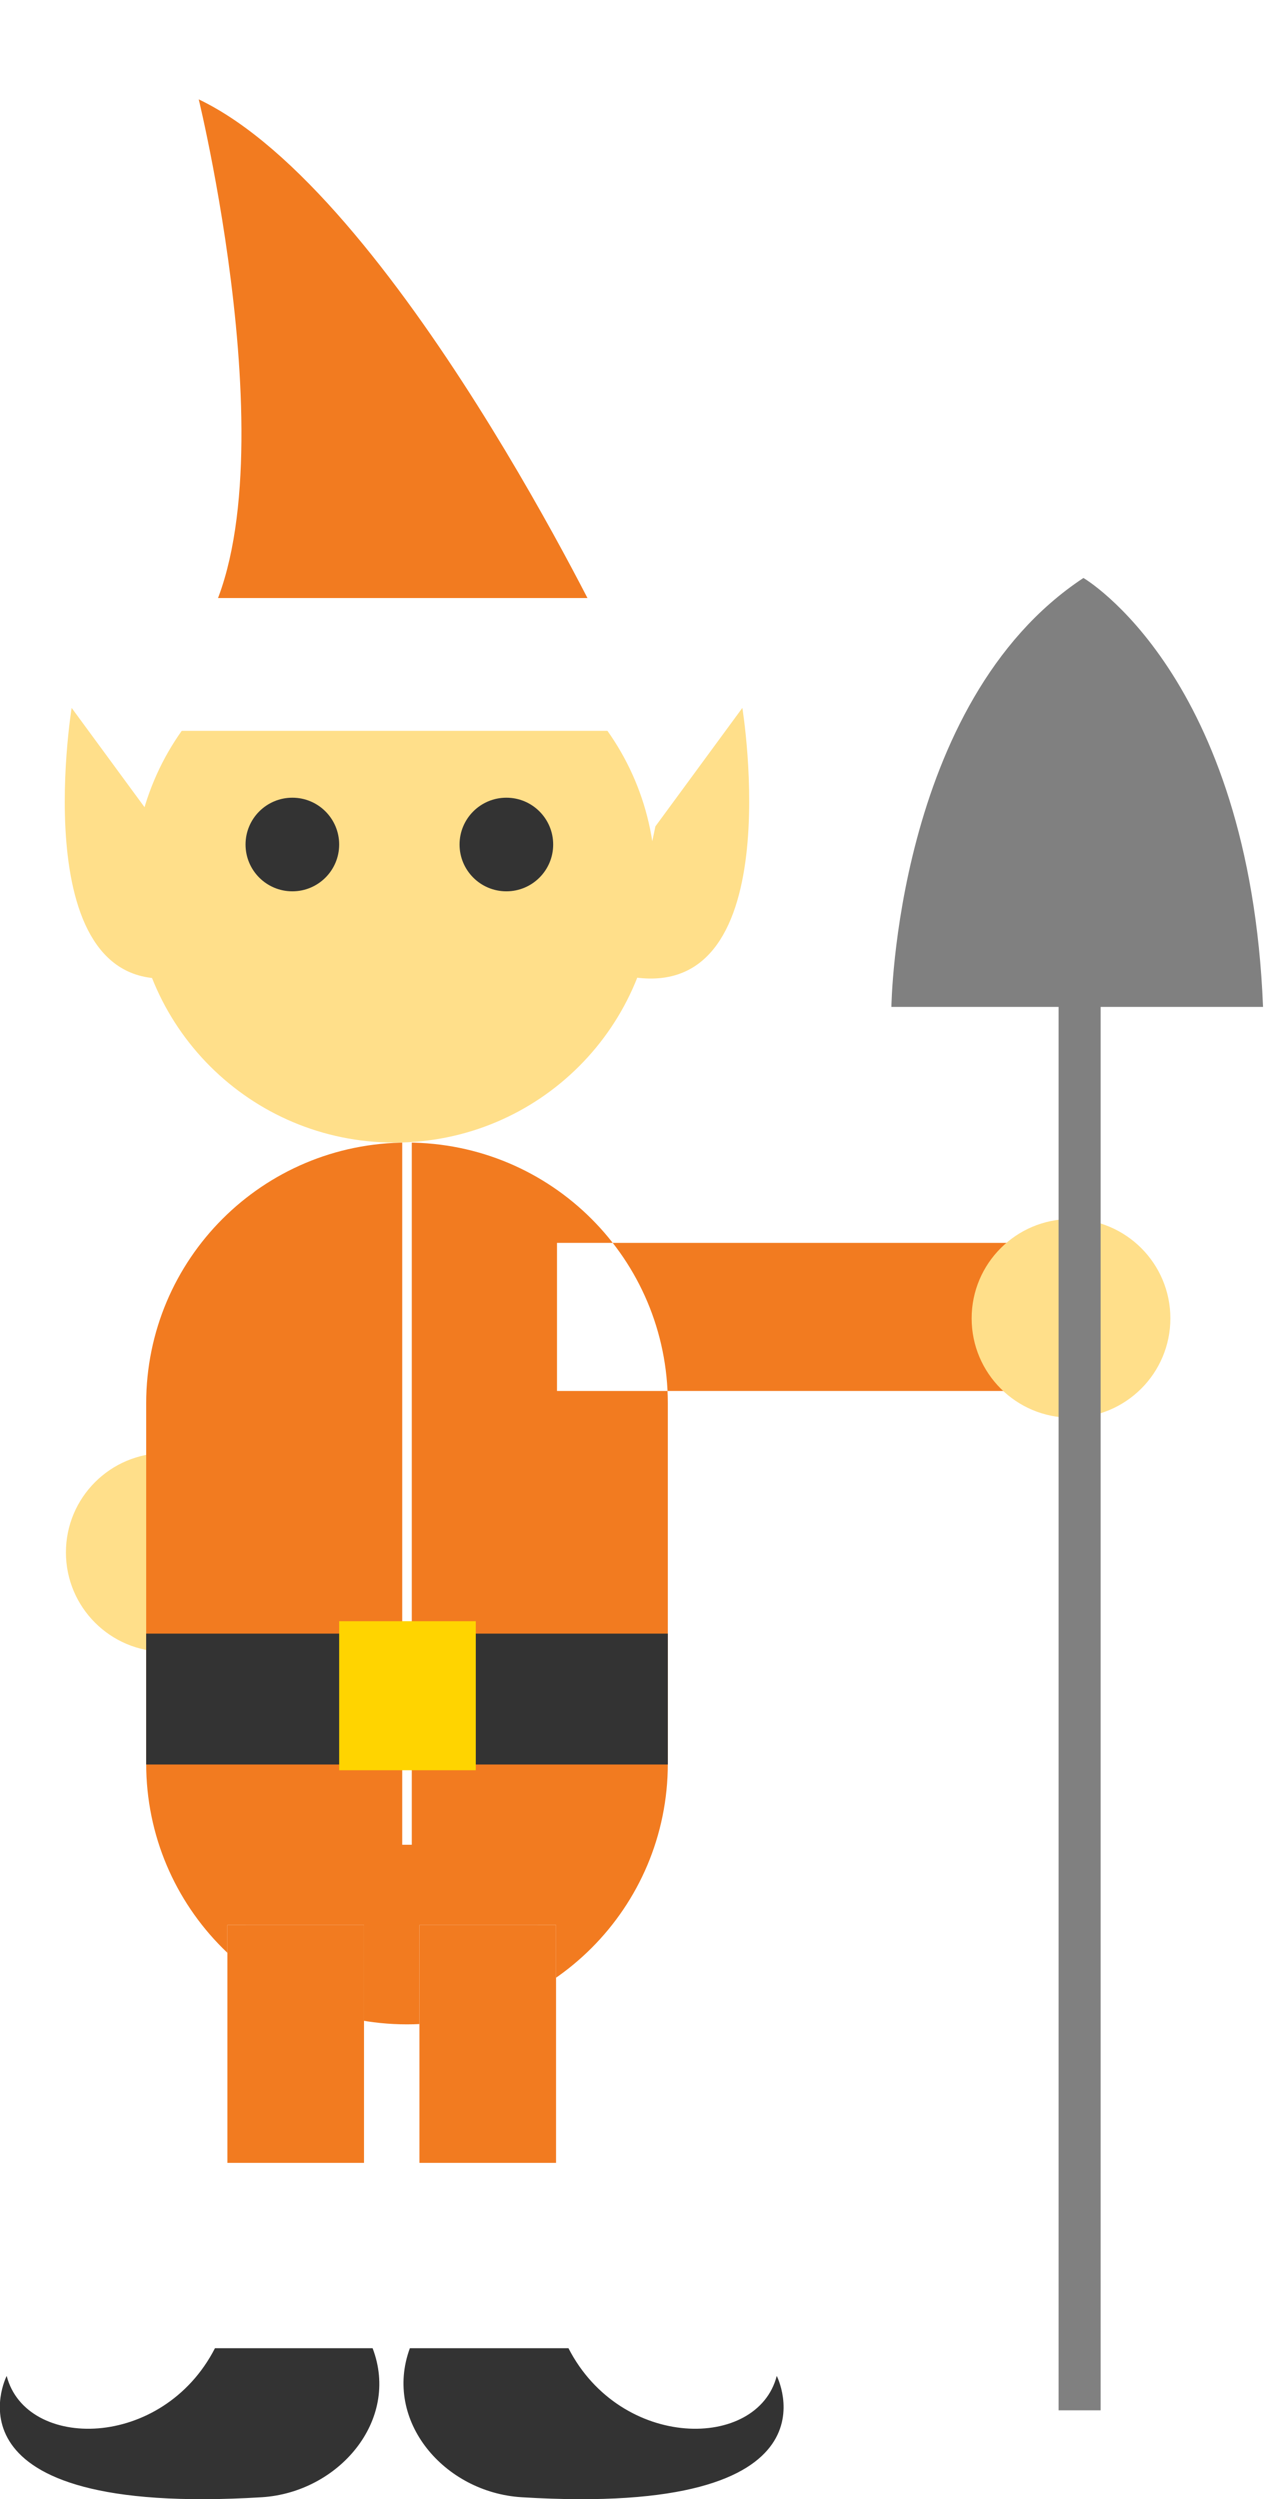 <svg xmlns="http://www.w3.org/2000/svg" viewBox="8.9 0 132.3 261.6" enable-background="new 8.9 0 132.3 261.6"><circle fill="#FFDF8A" cx="26.2" cy="162.5" r="10.4"/><path fill="#F27B20" d="M72.6 67S50.2 20.2 29.7 10.4c0 0 10.7 43.9-1 57.5l43.9-.9z"/><path fill="#FFDF8A" d="M22.9 92.3c0 15.1 12.2 27.3 27.3 27.3 15.1 0 27.3-12.2 27.3-27.3C77.5 77.2 65.3 65 50.2 65c-15.1 0-27.3 12.2-27.3 27.3z"/><path fill="#fff" d="M19 72.9c0 2 1.6 3.6 3.6 3.6h54.3c2 0 3.6-1.6 3.6-3.6v-6.7c0-2-1.6-3.6-3.6-3.6H22.6c-2 0-3.6 1.6-3.6 3.6v6.7z"/><circle fill="#333" cx="61.9" cy="88.4" r="4.9"/><circle fill="#333" cx="39.5" cy="88.4" r="4.9"/><path fill="#F27B20" d="M67.2 130.1h54.5v15.5H67.2zm-43 54.5c0 15.1 12.2 27.3 27.3 27.3s27.3-12.2 27.3-27.3v-37.7c0-15.1-12.2-27.3-27.3-27.3s-27.3 12.2-27.3 27.3v37.7z"/><path fill="#fff" d="M67.1 201.5v46.9H52.8v-46.9"/><path fill="#F27B20" d="M67.1 201.5v24.9H52.8v-24.9"/><path fill="#333" d="M51.8 245.8h16.6c5.5 10.7 19.8 10.7 21.8 2.9 0 0 7.6 14.8-26.7 12.7-8.1-.5-14.5-8-11.7-15.6z"/><path fill="#fff" d="M32.7 201.5v46.9H47v-46.9"/><path fill="#F27B20" d="M32.7 201.5v24.9H47v-24.9"/><path fill="#333" d="M47.9 245.8H31.4c-5.5 10.7-19.8 10.7-21.8 2.9 0 0-7.6 14.8 26.7 12.7 8-.5 14.5-8 11.6-15.6z"/><path fill="none" stroke="#fff" stroke-miterlimit="10" d="M51.5 119.6v73.5"/><path fill="#333" d="M24.2 171h54.6v13.7H24.2z"/><path fill="#FFD400" d="M44.4 169.7h14.3v15.6H44.4z"/><circle fill="#fff" cx="25.5" cy="5.9" r="5.8"/><path fill="#FFDF8A" d="M77.5 86.5l9.1-12.4s5.2 31.9-12.4 28l3.3-15.6zm-52 0l-9.1-12.4s-5.2 31.9 12.3 28l-3.2-15.6z"/><circle fill="#FFDF8A" cx="121" cy="138" r="10.4"/><path fill="#808080" d="M102.2 105.4s.4-31.9 20.1-44.9c0 0 17.4 10.1 18.8 44.9h-17v146.9h-4.4V105.4h-17.5z"/></svg>